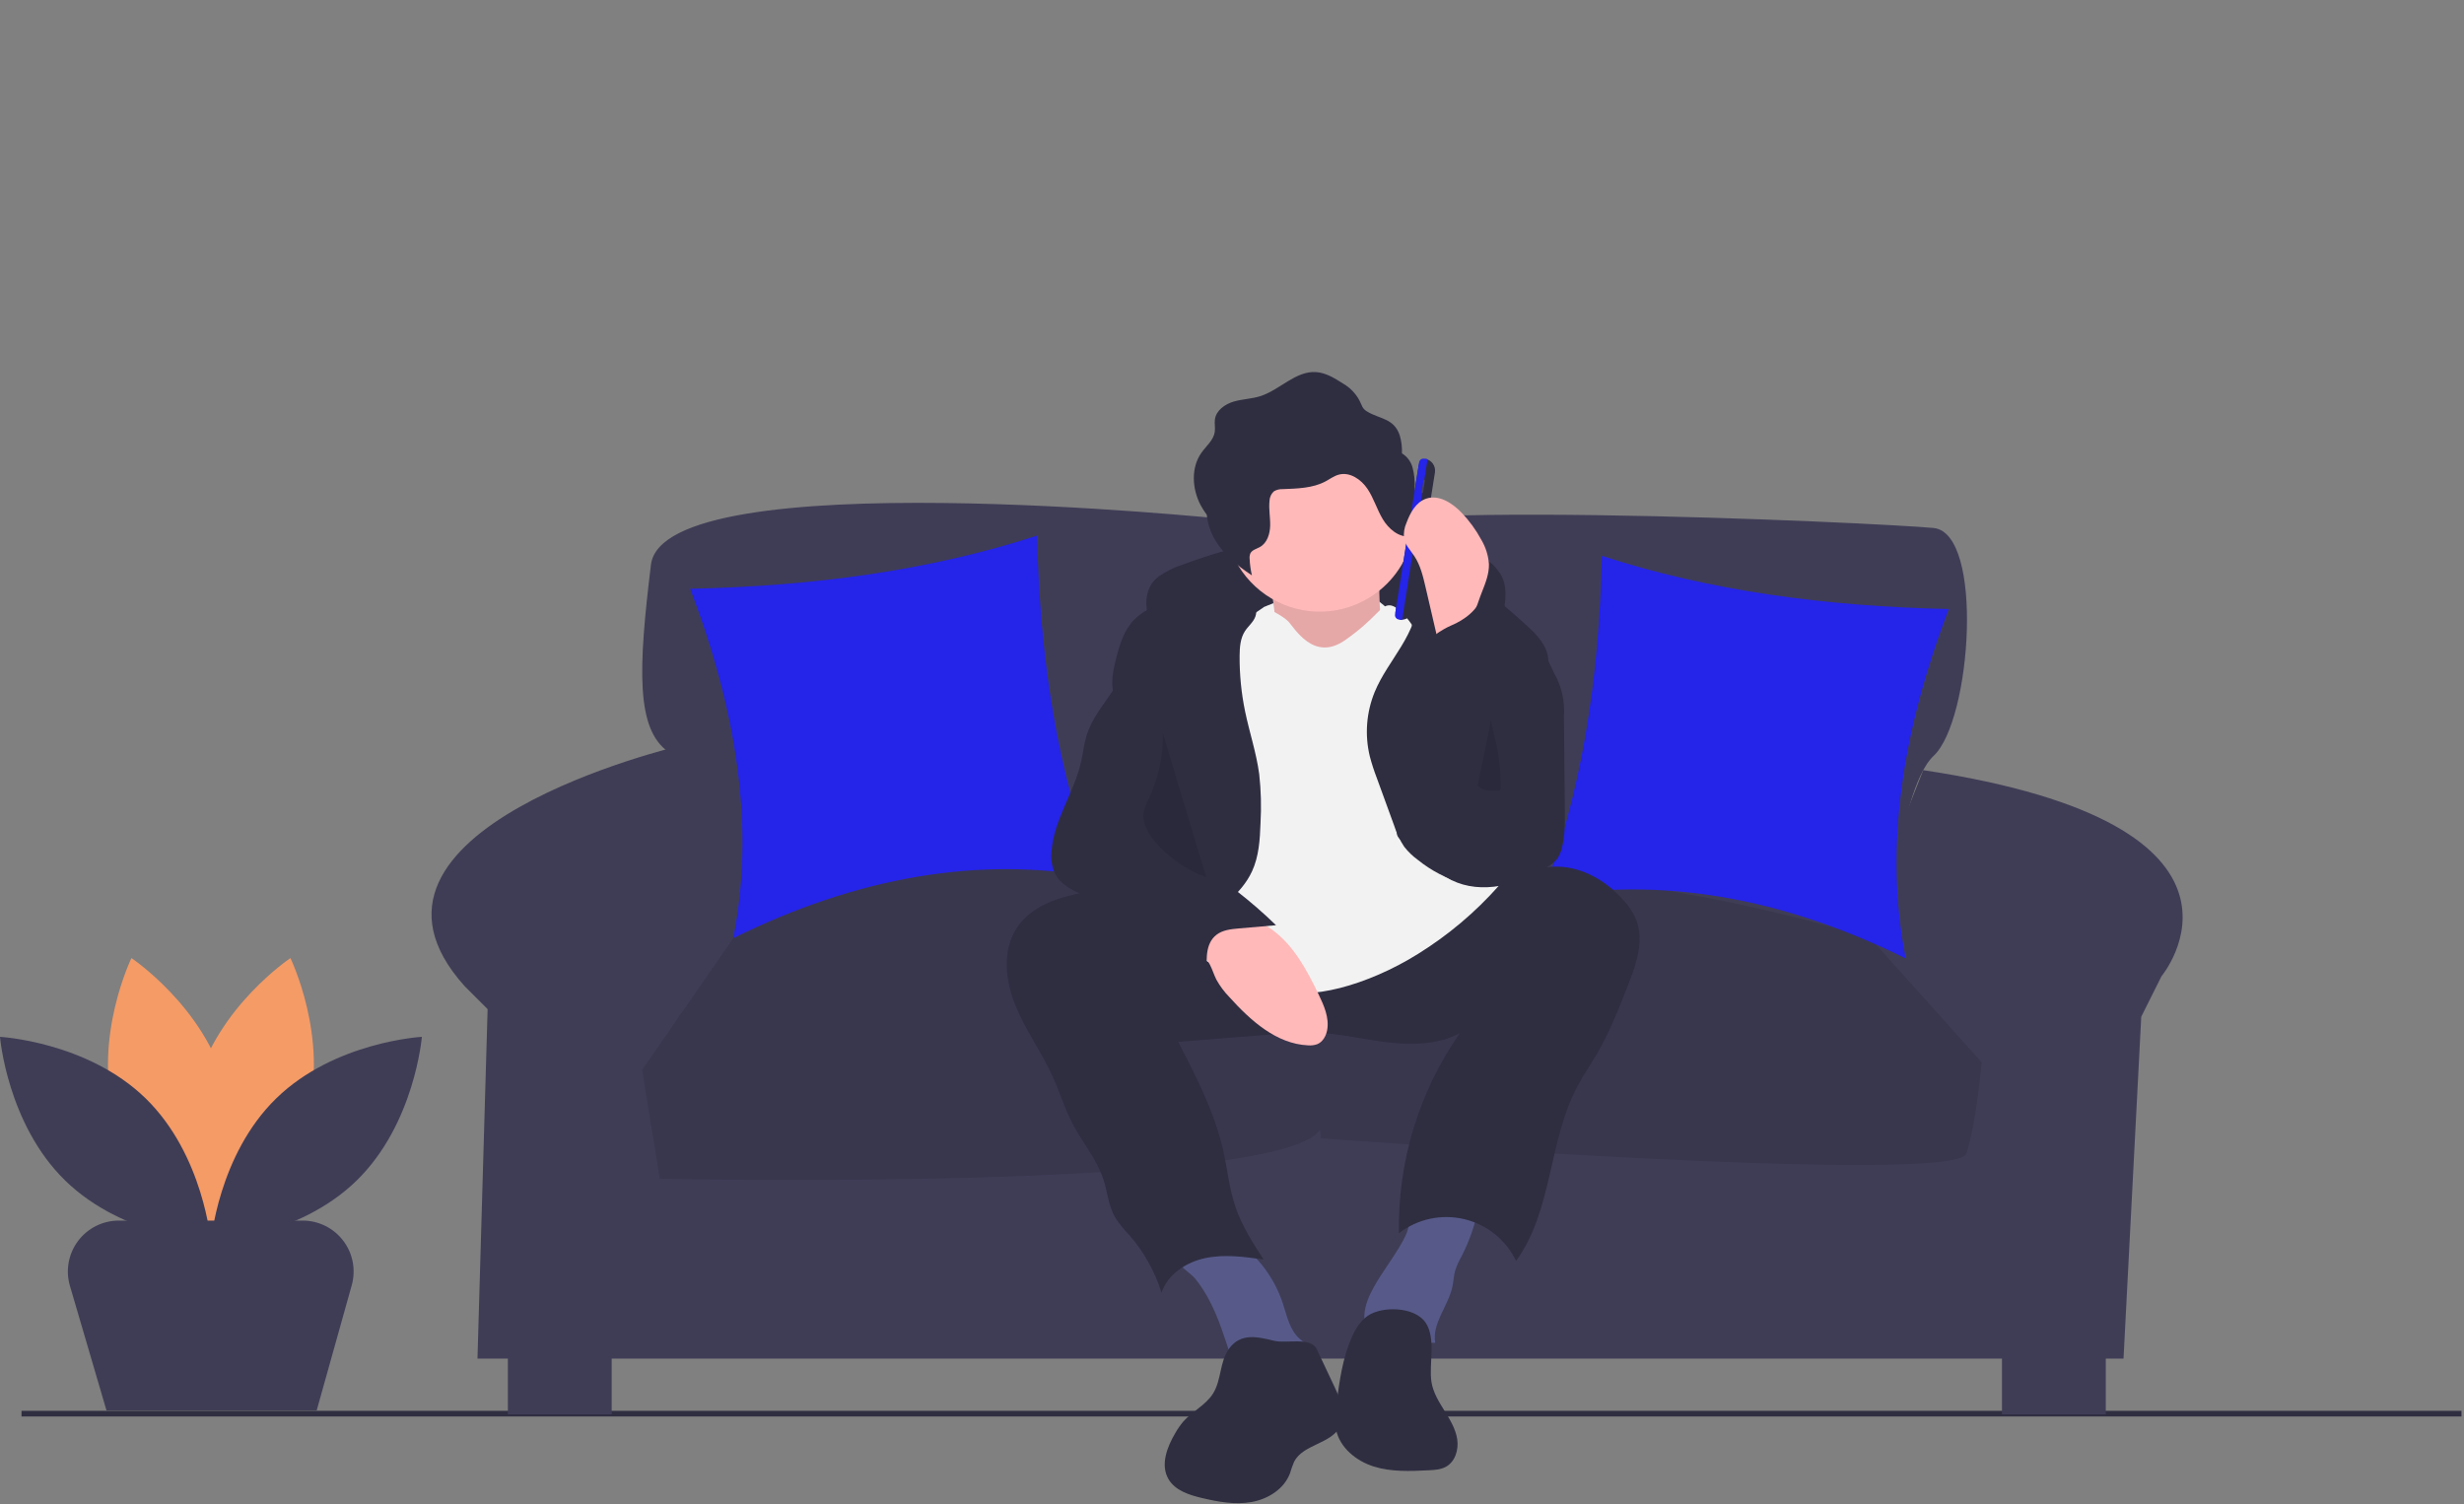 <svg width="973" height="594" viewBox="0 0 973 594" fill="none" xmlns="http://www.w3.org/2000/svg">
<rect x="0" y="0" width="973" height="594" fill="#808080" stroke="none"/>
<g clip-path="url(#clip0)">
<path d="M319.771 238.453C329.051 238.453 336.574 230.93 336.574 221.65C336.574 212.369 329.051 204.846 319.771 204.846C310.49 204.846 302.967 212.369 302.967 221.65C302.967 230.93 310.49 238.453 319.771 238.453Z" fill="#F2F2F2"/>
<path d="M377.572 371.192C377.572 371.192 351.437 334.996 393.05 292.903L377.572 371.192Z" fill="#F2F2F2"/>
<path d="M357.318 375.365C357.318 375.365 339.456 334.449 282.046 348.854L357.318 375.365Z" fill="#F2F2F2"/>
<path d="M697.387 511.705C697.387 511.705 702.727 445.11 790.978 437.524L697.387 511.705Z" fill="#F2F2F2"/>
<path d="M670.262 496.81C670.262 496.81 689.607 432.862 610.22 393.576L670.262 496.81Z" fill="#F2F2F2"/>
<path d="M121.421 440.376C113.038 471.361 84.328 490.552 84.328 490.552C84.328 490.552 69.207 459.504 77.589 428.518C85.971 397.533 114.682 378.343 114.682 378.343C114.682 378.343 129.803 409.39 121.421 440.376Z" fill="#F59B66"/>
<path d="M45.166 440.376C53.548 471.361 82.259 490.552 82.259 490.552C82.259 490.552 97.38 459.504 88.998 428.518C80.615 397.533 51.905 378.343 51.905 378.343C51.905 378.343 36.784 409.39 45.166 440.376Z" fill="#F59B66"/>
<path d="M57.483 433.716C80.484 456.107 83.293 490.526 83.293 490.526C83.293 490.526 48.811 488.643 25.81 466.253C2.809 443.863 0 409.443 0 409.443C0 409.443 34.482 411.326 57.483 433.716Z" fill="#3F3D56"/>
<path d="M109.104 433.716C86.103 456.107 83.293 490.526 83.293 490.526C83.293 490.526 117.776 488.643 140.776 466.253C163.777 443.863 166.587 409.443 166.587 409.443C166.587 409.443 132.104 411.326 109.104 433.716Z" fill="#3F3D56"/>
<path d="M972.005 557.13H8.496V559.37H972.005V557.13Z" fill="#2F2E41"/>
<path d="M517.05 213C517.05 213 507.05 203 484.05 205C484.05 205 262.05 182 257.05 223C252.05 264 251.05 288 264.05 297C264.05 297 306.55 335.5 284.55 369.5L272.55 389.5L743.55 385.5C743.55 385.5 748.55 312.5 763.55 298.5C778.55 284.5 783.55 210.5 763.55 208.5C743.55 206.5 511.55 195.5 517.05 213Z" fill="#3F3D56"/>
<path d="M268.55 294.5C268.55 294.5 127.55 327.5 183.55 389.5L192.55 398.5L188.55 536.5H838.55L845.55 401.5L853.55 385.5C853.55 385.5 903.369 325.75 759.46 304.125L733.55 369.5L295.55 366.5C295.55 366.5 292.55 292.5 268.55 294.5Z" fill="#3F3D56"/>
<path d="M241.55 527.5H200.55V558.5H241.55V527.5Z" fill="#3F3D56"/>
<path d="M831.55 527.5H790.55V558.5H831.55V527.5Z" fill="#3F3D56"/>
<path d="M509.444 370C509.444 370 411.55 300.5 289.55 370.5L253.55 422.5L260.55 465.5C260.55 465.5 513.55 469.5 516.55 442.5C519.55 415.5 509.444 370 509.444 370Z" fill="#3F3D56"/>
<path d="M738.55 370.5C738.55 370.5 566.798 315.5 515.174 370.5L521.55 449.5C521.55 449.5 772.55 468.5 776.55 455.5C780.55 442.5 782.55 419.5 782.55 419.5L738.55 370.5Z" fill="#3F3D56"/>
<path opacity="0.1" d="M738.55 370.5C738.55 370.5 566.798 315.5 515.174 370.5L515.316 372.262C515.147 371.445 515.05 371 515.05 371C515.05 371 411.55 300.5 289.55 370.5L253.55 422.5L260.55 465.5C260.55 465.5 505.534 470.711 521.274 446.075L521.55 449.5C521.55 449.5 772.55 468.5 776.55 455.5C780.55 442.5 782.55 419.5 782.55 419.5L738.55 370.5Z" fill="black"/>
<path d="M272.55 232.5C321.153 231.466 367.229 225.298 409.55 211.5C410.58 260.181 417.579 305.709 433.55 346.5C386.236 337.902 338.215 346.41 289.55 370.5C298.291 326.494 290.734 280.232 272.55 232.5Z" fill="#2524E9"/>
<path d="M769.55 240.5C720.947 239.466 674.871 233.298 632.55 219.5C631.521 268.181 624.522 313.709 608.55 354.5C655.865 345.902 703.886 354.41 752.55 378.5C743.81 334.494 751.366 288.232 769.55 240.5Z" fill="#2524E9"/>
<path d="M457.422 227.725C460.253 225.71 463.378 224.143 466.686 223.079C487.659 215.275 509.635 210.492 531.954 208.871C551.362 207.495 572.396 209.13 587.554 221.327C589.912 223.057 591.841 225.305 593.194 227.897C595.101 232.013 594.523 236.796 593.905 241.29C593.767 243.032 593.328 244.738 592.607 246.331C590.567 250.215 585.545 251.575 581.183 251.11C576.821 250.644 572.728 248.798 568.425 247.943C565.762 247.478 563.07 247.204 560.368 247.122L533.383 245.661C516.603 244.753 499.602 243.859 483.142 247.246C478.075 248.157 473.179 249.844 468.626 252.248C464.867 254.359 462.335 257.387 458.847 253.489C452.719 246.64 449.326 234.051 457.422 227.725Z" fill="#2F2E41"/>
<path d="M499.238 239.658C499.238 239.658 535.533 223.387 549.3 242.161C563.067 260.934 541.791 253.425 541.791 253.425L518.011 260.934L491.728 255.928L499.238 239.658Z" fill="#F2F2F2"/>
<path d="M501.115 227.768C501.115 227.768 506.121 251.548 502.367 257.805C498.612 264.063 523.643 272.824 523.643 272.824L547.423 262.812C547.423 262.812 541.165 224.013 547.423 216.504L501.115 227.768Z" fill="#FFB9B9"/>
<path opacity="0.1" d="M501.115 227.768C501.115 227.768 506.121 251.548 502.367 257.805C498.612 264.063 523.643 272.824 523.643 272.824L547.423 262.812C547.423 262.812 541.165 224.013 547.423 216.504L501.115 227.768Z" fill="black"/>
<path d="M477.663 513.703C481.244 520.568 483.565 528.005 485.933 535.377C485.969 535.623 486.055 535.859 486.188 536.069C486.32 536.279 486.496 536.458 486.702 536.596C486.909 536.734 487.143 536.826 487.388 536.867C487.633 536.908 487.884 536.897 488.124 536.834L510.386 536.809C513.133 536.806 516.819 535.924 516.791 533.176C516.771 531.246 514.798 530.043 513.329 528.79C509.254 525.313 508.193 519.579 506.505 514.495C503.225 504.7 496.903 496.209 488.46 490.258C487.318 489.365 486.005 488.716 484.602 488.352C483.191 488.147 481.753 488.225 480.373 488.581C476.465 489.369 461.872 492.067 464.628 497.751C465.815 500.199 470.214 502.747 472.059 505.033C474.208 507.731 476.085 510.635 477.663 513.703V513.703Z" fill="#575A89"/>
<path d="M555.076 487.883C554.291 489.533 553.418 491.139 552.459 492.694C549.234 498.014 545.428 502.975 542.425 508.423C540.551 511.821 538.974 515.493 538.767 519.368C538.56 523.243 539.925 527.367 543.016 529.712C546.247 532.164 550.678 532.278 554.694 531.707C558.711 531.135 562.704 529.984 566.749 530.287C565.385 522.569 571.895 515.776 573.523 508.109C573.98 505.956 574.048 503.723 574.661 501.609C575.32 499.675 576.164 497.809 577.18 496.037C580.422 489.725 582.713 482.968 583.979 475.985C584.132 475.139 564.19 475 562.319 475.405C556.482 476.667 557.336 483.042 555.076 487.883Z" fill="#575A89"/>
<path d="M401.371 366.627C395.678 375.536 396.99 387.342 400.988 397.13C404.987 406.917 411.35 415.569 415.706 425.203C418.483 431.345 420.43 437.857 423.557 443.828C427.429 451.222 433.082 457.739 435.68 465.671C437.337 470.727 437.717 476.269 440.4 480.863C442.021 483.319 443.872 485.615 445.927 487.721C451.706 494.341 456.045 502.091 458.668 510.478C461.12 503.174 468.463 498.384 476.004 496.804C483.546 495.225 491.36 496.298 498.989 497.376C494.733 490.782 490.436 484.105 487.899 476.679C485.446 469.497 484.722 461.856 483.069 454.449C479.68 439.258 472.439 425.247 465.272 411.432L502.114 408.51C508.127 407.905 514.173 407.681 520.214 407.838C529.724 408.287 539.04 410.618 548.499 411.695C557.957 412.772 567.963 412.49 576.393 408.066C560.274 431.193 551.88 458.824 552.409 487.009C556.012 484.218 560.193 482.267 564.647 481.301C569.101 480.334 573.714 480.376 578.15 481.422C582.585 482.469 586.731 484.495 590.282 487.35C593.834 490.206 596.702 493.82 598.676 497.928C613.115 478.198 611.398 450.73 622.839 429.124C625.191 424.681 628.074 420.542 630.613 416.203C635.635 407.622 639.277 398.317 642.898 389.057C646.098 380.871 649.322 371.764 646.252 363.528C644.978 360.404 643.122 357.55 640.783 355.118C634.182 347.84 624.994 342.457 615.172 342.233C600.093 341.888 587.636 353.066 574.409 360.313C558.829 368.85 540.652 372.244 522.931 370.989C504.762 369.702 487.409 363.755 470.099 358.517C461.44 355.775 452.638 353.505 443.732 351.716C436.309 350.323 429.239 351.866 421.924 353.764C413.959 355.831 405.955 359.454 401.371 366.627Z" fill="#2F2E41"/>
<path d="M558.687 203.988C558.679 213.944 554.72 223.489 547.681 230.529C540.641 237.568 531.096 241.527 521.14 241.535C518.903 241.539 516.67 241.338 514.469 240.934C507.442 239.665 500.923 236.419 495.676 231.576C490.429 226.733 486.672 220.494 484.845 213.591C483.019 206.688 483.199 199.408 485.363 192.603C487.528 185.799 491.589 179.753 497.068 175.175C502.547 170.597 509.219 167.676 516.3 166.755C523.38 165.834 530.577 166.951 537.045 169.976C543.513 173 548.985 177.807 552.818 183.831C556.651 189.855 558.687 196.848 558.687 203.988V203.988Z" fill="#FFB9B9"/>
<path d="M499.238 239.658C499.238 239.658 506.121 242.787 508.624 245.29C511.127 247.793 518.637 261.56 531.152 252.799C543.668 244.038 544.92 239.032 548.674 239.032C552.429 239.032 557.435 246.541 557.435 246.541L591.853 349.795C582.577 360.266 571.826 369.33 559.938 376.704C539.913 389.219 516.134 395.477 504.87 390.471C493.606 385.465 472.329 381.71 468.574 371.698C464.82 361.685 458.562 331.648 458.562 331.648L476.084 255.302L499.238 239.658Z" fill="#F2F2F2"/>
<path d="M494.405 344.086C497.134 338.192 497.531 331.521 497.761 325.03C498.129 318.601 497.959 312.153 497.252 305.753C496.143 297.381 493.417 289.315 491.695 281.048C490.186 273.796 489.452 266.405 489.506 258.999C489.531 255.619 489.776 252.061 491.618 249.227C492.902 247.25 494.912 245.719 495.715 243.502C497.289 239.156 493.399 234.604 489.137 232.814C484.066 230.685 478.27 230.828 472.935 232.164C467.6 233.5 462.624 235.958 457.696 238.398C454.135 240.161 450.499 241.978 447.739 244.835C443.854 248.855 442.145 254.454 440.766 259.872C439.662 264.209 438.681 268.73 439.521 273.125C440.885 280.262 446.703 285.63 449.804 292.201C453.406 299.832 453.163 308.724 451.731 317.039C450.298 325.354 447.755 333.485 446.971 341.886C446.187 350.287 447.391 359.318 452.654 365.913C454.799 368.6 460.618 374.969 464.544 374.249C467.629 373.683 472.101 366.892 474.586 364.739C481.765 358.521 490.283 352.99 494.405 344.086Z" fill="#2F2E41"/>
<path d="M559.978 235.576C560.088 242.556 557.011 249.191 553.392 255.162C549.774 261.132 545.523 266.778 542.856 273.23C539.543 281.306 538.866 290.223 540.924 298.707C541.688 301.597 542.61 304.443 543.685 307.233L550.542 326.042C551.465 329 552.804 331.811 554.518 334.391C556.069 336.367 557.888 338.117 559.923 339.589C565.131 343.796 571.125 346.923 577.555 348.788C584.007 350.493 591.067 350.386 597.162 347.67C597.823 322.171 601.92 296.878 609.341 272.474C610.712 267.969 612.211 263.226 611.153 258.637C609.968 253.497 605.84 249.638 601.915 246.114C589.913 235.336 576.715 224.015 560.649 222.562C551.351 221.721 559.899 230.529 559.978 235.576Z" fill="#2F2E41"/>
<path d="M477.845 381.088C478.797 382.952 479.389 384.981 480.331 386.85C481.72 389.356 483.437 391.665 485.437 393.717C493.806 402.996 504.035 412.239 516.517 412.799C517.758 412.915 519.008 412.758 520.181 412.338C522.364 411.43 523.654 409.09 524.079 406.764C524.964 401.917 522.825 397.081 520.683 392.644C516.04 383.028 510.816 373.167 502.123 366.965C493.554 360.851 482.072 359.367 472.078 362.445C467.55 363.84 460.042 366.276 466.037 370.407C470.585 373.541 475.208 375.927 477.845 381.088Z" fill="#FFB9B9"/>
<path d="M485.353 532.543C481.622 537.614 482.37 544.862 479.065 550.22C476.2 554.864 470.801 557.299 467.217 561.415C466.074 562.782 465.054 564.249 464.171 565.797C460.847 571.365 458.145 578.501 461.419 584.099C464.052 588.603 469.588 590.363 474.665 591.562C481.083 593.078 487.75 594.292 494.241 593.133C500.732 591.975 507.076 588 509.391 581.825C509.846 580.273 510.386 578.747 511.011 577.254C514.529 570.328 525.564 570.253 529.165 563.369C531.685 558.552 529.369 552.729 527.053 547.81L519.982 532.786C517.635 527.8 508.121 530.667 503.162 529.473C496.693 527.914 490.007 526.198 485.353 532.543Z" fill="#2F2E41"/>
<path d="M540.052 519.637C537.051 521.74 535.111 525.04 533.653 528.402C530.153 536.476 528.951 545.328 527.784 554.051C527.317 557.545 526.852 561.122 527.582 564.571C529.09 571.694 535.545 576.94 542.493 579.118C549.441 581.296 556.893 580.961 564.166 580.604C566.502 580.489 568.93 580.349 570.978 579.22C574.633 577.205 576.061 572.467 575.435 568.341C574.808 564.215 572.554 560.543 570.347 557C568.14 553.458 565.884 549.788 565.252 545.662C564.189 538.723 567.189 528.536 562.925 522.257C558.653 515.965 545.754 515.64 540.052 519.637Z" fill="#2F2E41"/>
<path d="M557.742 184.421C557.075 182.175 555.603 180.255 553.609 179.025C553.712 176.62 553.417 174.214 552.736 171.905C550.462 165.183 545.076 165.568 539.993 162.596C537.788 161.307 537.925 160.167 536.777 158.049C535.272 155.273 533.02 152.974 530.274 151.414C527.013 149.337 523.571 147.197 519.714 146.935C511.608 146.382 505.392 154.007 497.645 156.454C494.23 157.532 490.56 157.577 487.127 158.596C483.694 159.616 480.269 162.051 479.757 165.595C479.521 167.232 479.937 168.91 479.698 170.546C479.222 173.798 476.369 176.075 474.459 178.749C470.236 184.663 470.719 193.018 474.097 199.453C474.808 200.785 475.622 202.059 476.532 203.264C476.813 206.305 477.687 209.262 479.103 211.969C482.48 218.404 488.291 223.212 494.362 227.207C493.864 225.073 493.563 222.898 493.461 220.709C493.375 219.979 493.47 219.24 493.737 218.556C494.413 217.143 496.2 216.767 497.562 215.993C500.383 214.39 501.489 210.842 501.571 207.598C501.652 204.355 500.965 201.106 501.305 197.879C501.318 197.137 501.487 196.406 501.8 195.733C502.113 195.06 502.564 194.46 503.123 193.972C504.164 193.378 505.353 193.095 506.55 193.155C512.331 192.919 518.37 192.813 523.468 190.079C525.208 189.147 526.824 187.914 528.734 187.416C533.067 186.286 537.495 189.323 539.992 193.04C542.489 196.756 543.734 201.179 546.038 205.019C548.342 208.859 552.322 212.283 556.777 211.828C557.028 211.828 557.276 211.776 557.505 211.674C557.734 211.572 557.94 211.423 558.107 211.236C558.299 210.891 558.385 210.496 558.352 210.103L558.601 193.075C558.808 190.162 558.518 187.236 557.742 184.421V184.421Z" fill="#2F2E41"/>
<path d="M438.918 273.489C435.336 278.774 431.205 283.855 429.236 289.929C428.078 293.499 427.719 297.272 426.881 300.93C424.09 313.114 416.027 323.936 415.217 336.41C414.933 339.181 415.34 341.98 416.401 344.556C418.714 349.587 424.25 352.239 429.53 353.907C434.81 355.575 440.481 356.776 444.696 360.368C446.817 362.402 448.742 364.633 450.442 367.03C457.318 375.582 466.569 381.912 477.031 385.222C476.205 379.528 475.817 372.663 480.37 369.143C482.834 367.238 486.126 366.899 489.23 366.63L503.894 365.363C494.116 355.878 483.337 347.482 471.748 340.321C467.693 337.816 463.28 335.174 461.428 330.782C460.271 328.036 460.287 324.961 460.259 321.981C460.158 311.075 459.235 300.192 457.497 289.425C456.29 281.949 454.691 274.539 452.863 267.19C452.35 265.127 449.316 255.873 445.582 258.038C444.703 258.548 443.88 264.418 443.366 265.637C442.144 268.393 440.654 271.023 438.918 273.489V273.489Z" fill="#2F2E41"/>
<path opacity="0.1" d="M459.211 289.532C459.377 298.374 457.498 307.133 453.723 315.13C452.741 316.897 452.017 318.796 451.574 320.768C450.917 324.976 453.312 329.05 456.049 332.312C461.448 338.729 468.451 343.601 476.345 346.432" fill="black"/>
<path d="M552.643 244.684L553.527 244.824C552.754 244.701 552.061 244.277 551.601 243.644C551.141 243.011 550.951 242.221 551.074 241.448L560.206 183.752C560.328 182.979 560.753 182.287 561.386 181.827C562.019 181.367 562.809 181.177 563.582 181.299L562.698 181.16C563.313 181.257 563.902 181.474 564.433 181.799C564.964 182.124 565.425 182.551 565.791 183.054C566.157 183.558 566.42 184.128 566.565 184.733C566.71 185.338 566.735 185.966 566.638 186.581L558.065 240.744C557.968 241.359 557.75 241.948 557.425 242.479C557.1 243.01 556.673 243.471 556.17 243.837C555.667 244.203 555.096 244.466 554.491 244.611C553.886 244.756 553.258 244.781 552.643 244.684V244.684Z" fill="#2F2E41"/>
<path d="M562.386 181.112L563.725 181.324L553.67 244.848L552.331 244.636C552.105 244.6 551.888 244.52 551.692 244.4C551.497 244.281 551.327 244.124 551.193 243.938C551.058 243.753 550.961 243.543 550.908 243.321C550.854 243.098 550.845 242.867 550.881 242.641L560.391 182.561C560.427 182.335 560.507 182.118 560.626 181.923C560.746 181.728 560.903 181.558 561.088 181.423C561.273 181.289 561.483 181.192 561.706 181.138C561.929 181.085 562.16 181.076 562.386 181.112V181.112Z" fill="#2524E9"/>
<path d="M562.562 189.526L562.305 189.486C562.213 189.471 562.127 189.534 562.113 189.625L561.345 194.475C561.331 194.566 561.393 194.652 561.485 194.667L561.742 194.707C561.834 194.722 561.919 194.659 561.934 194.568L562.702 189.718C562.716 189.627 562.654 189.541 562.562 189.526Z" fill="#464353"/>
<path d="M585.272 233.586C586.653 230.109 588.056 226.512 587.962 222.772C587.724 219.382 586.696 216.094 584.961 213.172C582.851 209.251 580.217 205.635 577.132 202.425C573.459 198.604 568.153 195.191 563.144 196.926C559.167 198.303 556.9 202.443 555.428 206.387C554.552 208.313 554.206 210.438 554.425 212.542C554.912 215.257 557.009 217.341 558.529 219.644C560.911 223.254 561.931 227.567 562.91 231.78L565.364 242.347L569.58 260.497C569.469 260.019 577.409 252.498 578.352 250.897C581.388 245.74 583.062 239.154 585.272 233.586Z" fill="#FFB9B9"/>
<path d="M607.817 253.516L613.806 265.971C616.691 271.092 618.004 276.949 617.581 282.812L617.937 320.172C617.984 325.164 618.022 330.232 616.708 335.048C616.335 336.656 615.631 338.169 614.643 339.49C613.627 340.63 612.43 341.594 611.101 342.343C599.767 349.425 585.071 353.45 573.096 347.516C570.354 346.054 567.746 344.352 565.304 342.429C560.532 338.895 555.689 335.292 552.119 330.547C548.382 325.58 565.564 306.684 563.05 301C558.547 290.817 561.04 266.667 554.05 258C553.033 256.739 562.278 257.875 562.241 256.255C562.167 252.98 570.021 248.246 573.05 247C578.226 244.872 584.184 240.528 585.05 235C596.056 249.432 565.153 293.039 582.52 298.312C582.792 298.486 583.106 298.583 583.429 298.593C583.752 298.603 584.072 298.526 584.354 298.369C584.637 298.212 584.872 297.981 585.034 297.702C585.196 297.422 585.28 297.104 585.276 296.781C586.261 292.656 586.61 288.409 587.331 284.23C588.654 276.62 591.201 269.275 594.873 262.48C596.93 258.67 603.59 244.725 607.817 253.516Z" fill="#2F2E41"/>
<path opacity="0.1" d="M589.251 282.081C588.369 284.454 589.17 287.078 589.85 289.517C591.821 296.59 592.74 303.914 592.58 311.255C592.609 311.383 592.605 311.517 592.569 311.643C592.533 311.77 592.466 311.885 592.374 311.979C592.283 312.074 592.169 312.143 592.043 312.182C591.917 312.221 591.784 312.229 591.655 312.203C588.766 312.38 585.459 312.399 583.499 310.269" fill="black"/>
<path d="M125.05 557H42.05L27.613 507.78C26.733 504.781 26.564 501.618 27.12 498.542C27.675 495.466 28.94 492.562 30.814 490.06C32.687 487.557 35.118 485.526 37.913 484.127C40.708 482.728 43.791 482 46.917 482H119.526C122.631 482 125.693 482.719 128.474 484.1C131.255 485.481 133.678 487.487 135.555 489.961C137.431 492.434 138.709 495.309 139.289 498.359C139.869 501.409 139.736 504.552 138.898 507.542L125.05 557Z" fill="#3F3D56"/>
</g>
<defs>
<clipPath id="clip0">
<rect width="972.005" height="593.594" fill="white"/>
</clipPath>
</defs>
</svg>
